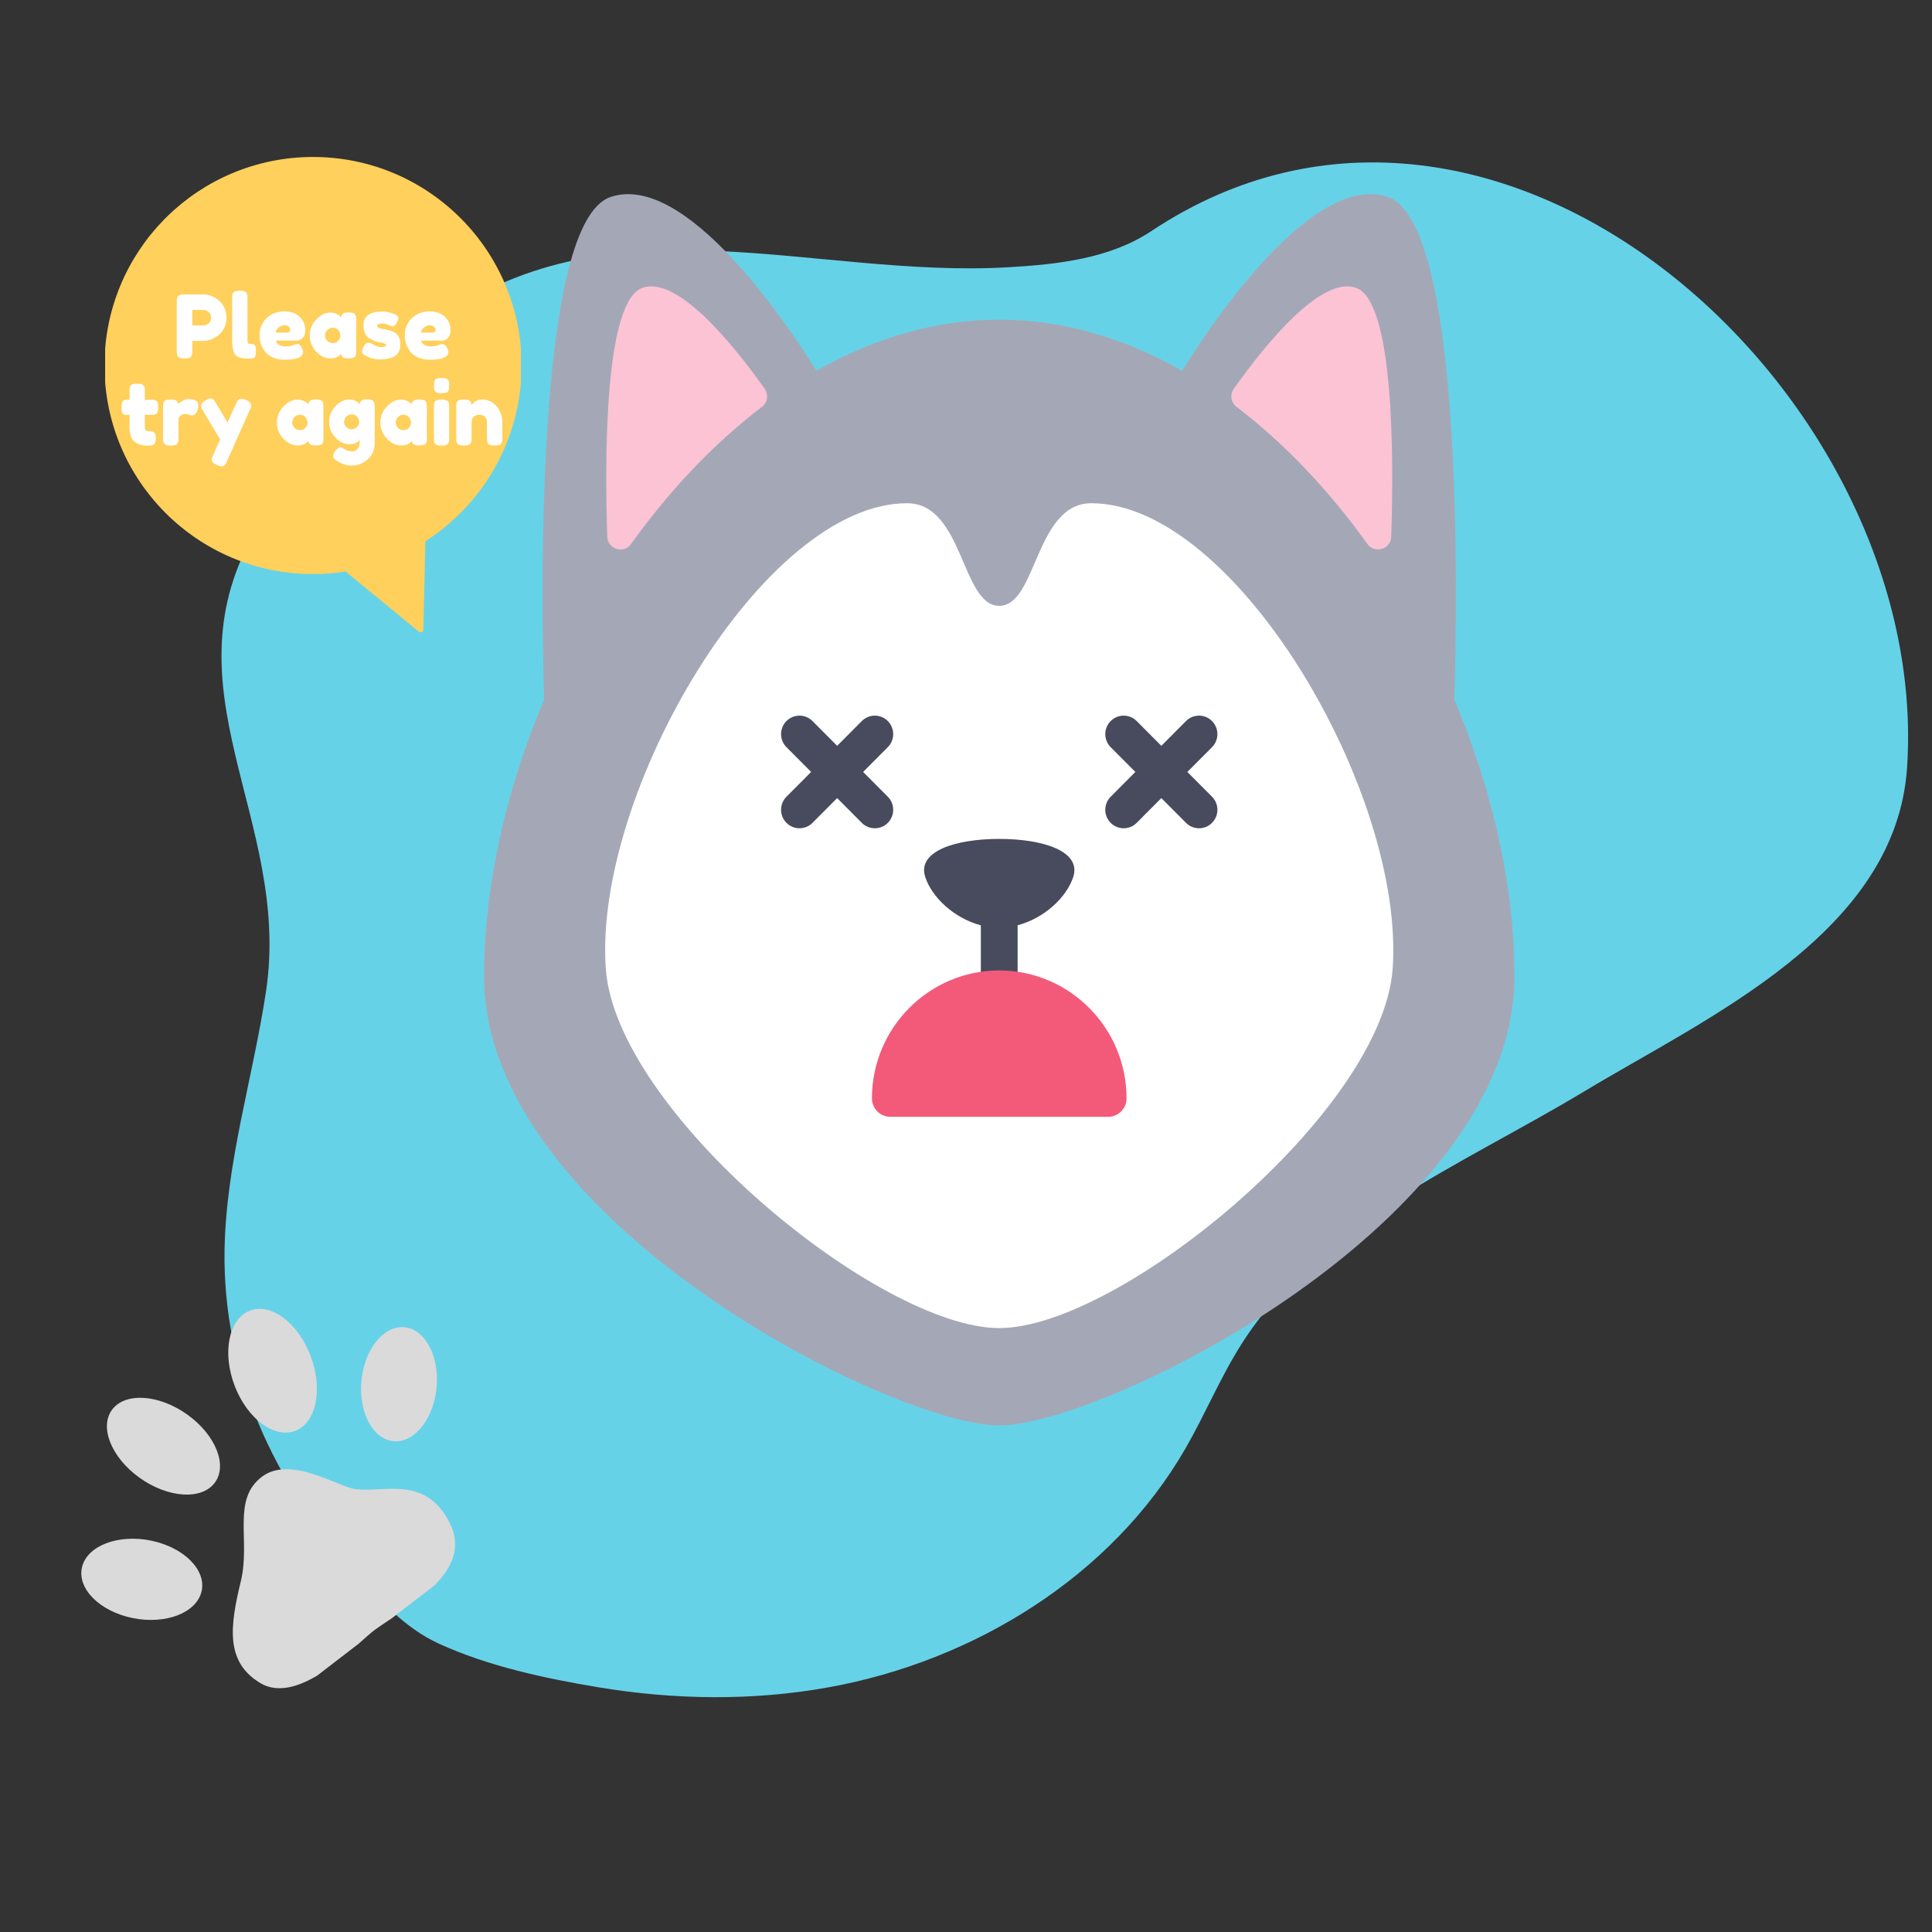 <svg xmlns="http://www.w3.org/2000/svg" xmlns:xlink="http://www.w3.org/1999/xlink" width="400" zoomAndPan="magnify" viewBox="0 0 300 300" height="400" preserveAspectRatio="xMidYMid meet" version="1.0"><rect x="0" y="0" width="300" height="300" fill="#333333" stroke="none"/><defs><g/><clipPath id="b17776e841"><path d="M 75.141 30 L 235.145 30 L 235.145 221.395 L 75.141 221.395 Z M 75.141 30 " clip-rule="nonzero"/></clipPath><clipPath id="99dd95955f"><path d="M 16.328 24.375 L 80.887 24.375 L 80.887 98.16 L 16.328 98.16 Z M 16.328 24.375 " clip-rule="nonzero"/></clipPath><clipPath id="d471c50633"><path d="M 36 228 L 71 228 L 71 263 L 36 263 Z M 36 228 " clip-rule="nonzero"/></clipPath><clipPath id="eba9fb7478"><path d="M 0 231.129 L 53.234 190.199 L 85.574 232.262 L 32.34 273.191 Z M 0 231.129 " clip-rule="nonzero"/></clipPath><clipPath id="dedf863ab4"><path d="M 53.41 190.066 L 0.176 230.992 L 32.512 273.055 L 85.75 232.129 Z M 53.41 190.066 " clip-rule="nonzero"/></clipPath><clipPath id="40c48c4427"><path d="M 55.766 217.695 L 24.422 241.789 L 42.668 265.52 L 74.008 241.422 Z M 55.766 217.695 " clip-rule="nonzero"/></clipPath><clipPath id="091adab88a"><path d="M 55.766 217.695 L 24.422 241.789 L 42.664 265.516 L 74.004 241.418 Z M 55.766 217.695 " clip-rule="nonzero"/></clipPath><clipPath id="0d7fec48af"><path d="M 56 206 L 68 206 L 68 224 L 56 224 Z M 56 206 " clip-rule="nonzero"/></clipPath><clipPath id="efa05a5472"><path d="M 0 231.129 L 53.234 190.199 L 85.574 232.262 L 32.34 273.191 Z M 0 231.129 " clip-rule="nonzero"/></clipPath><clipPath id="37f1a66a8e"><path d="M 53.41 190.066 L 0.176 230.992 L 32.512 273.055 L 85.75 232.129 Z M 53.41 190.066 " clip-rule="nonzero"/></clipPath><clipPath id="a10bbf198d"><path d="M 35 203 L 50 203 L 50 223 L 35 223 Z M 35 203 " clip-rule="nonzero"/></clipPath><clipPath id="3a983d8653"><path d="M 0 231.129 L 53.234 190.199 L 85.574 232.262 L 32.34 273.191 Z M 0 231.129 " clip-rule="nonzero"/></clipPath><clipPath id="ea8aa0843f"><path d="M 53.41 190.066 L 0.176 230.992 L 32.512 273.055 L 85.75 232.129 Z M 53.41 190.066 " clip-rule="nonzero"/></clipPath><clipPath id="bb8c13e0f1"><path d="M 16 217 L 35 217 L 35 233 L 16 233 Z M 16 217 " clip-rule="nonzero"/></clipPath><clipPath id="a623d90142"><path d="M 0 231.129 L 53.234 190.199 L 85.574 232.262 L 32.34 273.191 Z M 0 231.129 " clip-rule="nonzero"/></clipPath><clipPath id="c429a197e1"><path d="M 53.41 190.066 L 0.176 230.992 L 32.512 273.055 L 85.75 232.129 Z M 53.41 190.066 " clip-rule="nonzero"/></clipPath><clipPath id="2a87e17a7d"><path d="M 12 238 L 32 238 L 32 252 L 12 252 Z M 12 238 " clip-rule="nonzero"/></clipPath><clipPath id="e547db6f6f"><path d="M 0 231.129 L 53.234 190.199 L 85.574 232.262 L 32.34 273.191 Z M 0 231.129 " clip-rule="nonzero"/></clipPath><clipPath id="26799f94eb"><path d="M 53.41 190.066 L 0.176 230.992 L 32.512 273.055 L 85.75 232.129 Z M 53.41 190.066 " clip-rule="nonzero"/></clipPath></defs><path fill="#66d2e8" d="M 128.715 261.996 C 151.27 257.906 172.621 244.781 184.074 224.926 C 187.141 219.609 189.488 213.887 192.781 208.703 C 204.727 189.898 226.91 180.965 246.004 169.469 C 265.207 157.902 294.414 144.875 296.129 119.191 C 299.988 61.273 232.629 0.062 178.777 35.883 C 172.34 40.164 164.281 41.051 156.562 41.5 C 156.562 41.5 156.559 41.5 156.555 41.5 C 126.344 43.246 95.449 30.375 68.406 49.387 C 56.562 57.715 47.508 69.457 40.035 81.859 C 24.953 106.898 45.348 127.121 41.305 153.945 C 39.285 167.344 35.109 180.48 34.871 194.027 C 34.539 213.004 42.531 230.363 55.125 244.203 C 59.008 248.465 62.809 252.781 68.141 255.223 C 75.77 258.723 84.59 260.613 92.816 261.984 C 104.672 263.961 116.867 264.145 128.715 261.996 Z M 128.715 261.996 " fill-opacity="1" fill-rule="nonzero"/><g clip-path="url(#b17776e841)"><path fill="#a4a8b6" d="M 225.828 108.641 C 226.328 91.723 227.145 34.566 215.539 30.598 C 203.949 26.633 188.262 50.004 183.547 57.566 C 174.719 52.551 165.152 49.641 155.16 49.641 C 145.172 49.641 135.602 52.551 126.777 57.566 C 122.062 50.004 106.375 26.633 94.785 30.598 C 83.18 34.566 83.996 91.723 84.496 108.641 C 78.539 122.715 75.16 137.699 75.16 151.637 C 75.16 189.676 138.848 221.344 155.16 221.344 C 171.473 221.344 235.164 189.676 235.164 151.637 C 235.164 137.699 231.781 122.715 225.828 108.641 " fill-opacity="1" fill-rule="nonzero"/></g><path fill="#ffffff" d="M 169.473 78.141 C 160.719 78.141 161.031 94.078 155.16 94.078 C 149.293 94.078 149.602 78.141 140.848 78.141 C 118.52 78.141 92.191 123.074 94.062 150.344 C 95.594 172.66 136.512 206.223 155.16 206.223 C 173.812 206.223 214.727 172.66 216.258 150.344 C 218.133 123.074 191.805 78.141 169.473 78.141 " fill-opacity="1" fill-rule="nonzero"/><path fill="#fbc3d4" d="M 212.332 84.469 C 213.473 86.055 215.969 85.281 216.031 83.324 C 216.441 70.812 216.445 46.613 210.504 44.668 C 205.117 42.902 196.688 53.188 191.59 60.355 C 190.949 61.254 191.129 62.508 192.008 63.176 C 199.566 68.934 206.422 76.227 212.332 84.469 " fill-opacity="1" fill-rule="nonzero"/><path fill="#fbc3d4" d="M 118.316 63.176 C 119.195 62.508 119.371 61.254 118.734 60.355 C 113.637 53.188 105.203 42.902 99.82 44.668 C 93.875 46.613 93.883 70.812 94.293 83.324 C 94.355 85.281 96.852 86.055 97.992 84.469 C 103.898 76.227 110.758 68.934 118.316 63.176 " fill-opacity="1" fill-rule="nonzero"/><path fill="#484b5d" d="M 155.16 130.266 C 148.34 130.266 142.406 132.184 143.66 136.137 C 144.676 139.328 148.129 142.535 152.184 143.652 L 152.305 143.656 L 152.305 153.559 C 152.305 155.145 153.586 156.426 155.16 156.426 C 156.738 156.426 158.016 155.145 158.016 153.559 L 158.016 143.676 C 162.125 142.59 165.637 139.359 166.664 136.137 C 167.918 132.184 161.984 130.266 155.16 130.266 " fill-opacity="1" fill-rule="nonzero"/><path fill="#484b5d" d="M 184.371 119.867 L 188.203 116.02 C 189.316 114.902 189.316 113.086 188.203 111.965 C 187.086 110.844 185.277 110.844 184.164 111.965 L 180.332 115.812 L 176.504 111.965 C 175.387 110.844 173.578 110.844 172.465 111.965 C 171.348 113.086 171.348 114.902 172.465 116.02 L 176.297 119.867 L 172.465 123.715 C 171.348 124.836 171.348 126.652 172.465 127.773 C 173.023 128.332 173.754 128.613 174.484 128.613 C 175.215 128.613 175.945 128.332 176.504 127.773 L 180.332 123.926 L 184.164 127.773 C 184.723 128.332 185.453 128.613 186.184 128.613 C 186.914 128.613 187.645 128.332 188.203 127.773 C 189.316 126.652 189.316 124.836 188.203 123.715 L 184.371 119.867 " fill-opacity="1" fill-rule="nonzero"/><path fill="#484b5d" d="M 137.859 111.965 C 136.742 110.844 134.934 110.844 133.82 111.965 L 129.992 115.812 L 126.16 111.965 C 125.043 110.844 123.234 110.844 122.121 111.965 C 121.004 113.086 121.004 114.902 122.121 116.02 L 125.953 119.867 L 122.121 123.715 C 121.004 124.836 121.004 126.652 122.121 127.773 C 122.68 128.332 123.41 128.613 124.141 128.613 C 124.871 128.613 125.602 128.332 126.16 127.773 L 129.992 123.926 L 133.82 127.773 C 134.379 128.332 135.109 128.613 135.84 128.613 C 136.57 128.613 137.301 128.332 137.859 127.773 C 138.973 126.652 138.973 124.836 137.859 123.715 L 134.027 119.867 L 137.859 116.02 C 138.973 114.902 138.973 113.086 137.859 111.965 " fill-opacity="1" fill-rule="nonzero"/><path fill="#f35a79" d="M 155.16 150.691 C 144.262 150.691 135.395 159.598 135.395 170.551 C 135.395 172.133 136.672 173.418 138.246 173.418 L 172.074 173.418 C 173.652 173.418 174.93 172.133 174.93 170.551 C 174.93 159.598 166.062 150.691 155.16 150.691 " fill-opacity="1" fill-rule="nonzero"/><g clip-path="url(#99dd95955f)"><path fill="#ffd05b" d="M 16.223 56.758 C 16.223 74.645 30.723 89.141 48.605 89.141 C 50.332 89.141 52.02 89.008 53.672 88.746 L 64.941 98.008 C 65.191 98.211 65.414 98.238 65.562 98.113 C 65.57 98.105 65.582 98.098 65.586 98.09 C 65.676 98 65.73 97.848 65.734 97.645 L 66.055 84.047 C 71.555 80.52 75.914 75.383 78.473 69.297 C 80.094 65.441 80.992 61.203 80.992 56.758 C 80.992 38.875 66.492 24.375 48.605 24.375 C 44.16 24.375 39.926 25.273 36.07 26.895 C 32.293 28.48 28.875 30.766 25.984 33.586 C 25.801 33.77 25.617 33.953 25.434 34.137 C 19.734 39.977 16.223 47.953 16.223 56.758 " fill-opacity="1" fill-rule="nonzero"/></g><path fill="#ffd05b" d="M 55.754 61.285 C 57.996 63.5 62.793 64.621 61.762 70.438 C 60.711 76.367 52.496 74.926 48.219 74.836 C 45.945 74.793 36.613 76.629 34.723 71.953 C 33.07 67.859 35.703 65.082 39.703 61.809 C 43.273 58.883 44.25 54.07 48.426 54.07 C 52.332 54.07 54.383 59.93 55.754 61.285 " fill-opacity="1" fill-rule="nonzero"/><path fill="#ffd05b" d="M 63.246 52.402 C 60.984 55.004 60.582 58.277 62.352 59.715 C 64.117 61.148 67.387 60.203 69.652 57.602 C 71.914 54.996 72.316 51.723 70.547 50.289 C 68.781 48.852 65.512 49.797 63.246 52.402 " fill-opacity="1" fill-rule="nonzero"/><path fill="#ffd05b" d="M 52.004 44.379 C 50.941 48.102 52.012 51.637 54.387 52.266 C 56.766 52.902 59.555 50.395 60.613 46.668 C 61.676 42.945 60.609 39.41 58.23 38.777 C 55.852 38.145 53.062 40.652 52.004 44.379 " fill-opacity="1" fill-rule="nonzero"/><path fill="#ffd05b" d="M 37.676 46.125 C 38.816 49.75 41.598 52.156 43.895 51.5 C 46.191 50.848 47.129 47.375 45.992 43.75 C 44.855 40.125 42.07 37.719 39.773 38.375 C 37.48 39.027 36.539 42.5 37.676 46.125 " fill-opacity="1" fill-rule="nonzero"/><path fill="#ffd05b" d="M 27.848 57.895 C 30.285 60.648 33.758 61.645 35.609 60.117 C 37.457 58.59 36.988 55.117 34.555 52.359 C 32.121 49.605 28.645 48.609 26.793 50.137 C 24.941 51.664 25.414 55.137 27.848 57.895 " fill-opacity="1" fill-rule="nonzero"/><g fill="#ffffff" fill-opacity="1"><g transform="translate(26.905, 55.687)"><g><path d="M 7.906 -7.953 C 8.145 -7.473 8.266 -6.938 8.266 -6.344 C 8.266 -5.758 8.145 -5.227 7.906 -4.75 C 7.664 -4.281 7.363 -3.906 7 -3.625 C 6.238 -3.039 5.457 -2.75 4.656 -2.75 L 2.953 -2.75 L 2.953 -1.219 C 2.953 -1 2.941 -0.836 2.922 -0.734 C 2.91 -0.629 2.867 -0.508 2.797 -0.375 C 2.672 -0.133 2.316 -0.016 1.734 -0.016 C 1.109 -0.016 0.738 -0.18 0.625 -0.516 C 0.57 -0.672 0.547 -0.906 0.547 -1.219 L 0.547 -8.781 C 0.547 -8.988 0.551 -9.145 0.562 -9.25 C 0.57 -9.352 0.613 -9.473 0.688 -9.609 C 0.82 -9.848 1.176 -9.969 1.75 -9.969 L 4.672 -9.969 C 5.461 -9.969 6.238 -9.68 7 -9.109 C 7.363 -8.828 7.664 -8.441 7.906 -7.953 Z M 4.672 -5.156 C 4.941 -5.156 5.207 -5.254 5.469 -5.453 C 5.727 -5.648 5.859 -5.945 5.859 -6.344 C 5.859 -6.75 5.727 -7.051 5.469 -7.25 C 5.207 -7.457 4.938 -7.562 4.656 -7.562 L 2.953 -7.562 L 2.953 -5.156 Z M 4.672 -5.156 "/></g></g></g><g fill="#ffffff" fill-opacity="1"><g transform="translate(35.504, 55.687)"><g><path d="M 0.547 -9.344 C 0.547 -9.551 0.551 -9.707 0.562 -9.812 C 0.57 -9.914 0.613 -10.039 0.688 -10.188 C 0.812 -10.426 1.16 -10.547 1.734 -10.547 C 2.297 -10.547 2.645 -10.426 2.781 -10.188 C 2.852 -10.039 2.895 -9.914 2.906 -9.812 C 2.914 -9.707 2.922 -9.551 2.922 -9.344 L 2.922 -3.031 C 2.922 -2.707 2.945 -2.5 3 -2.406 C 3.062 -2.32 3.18 -2.281 3.359 -2.281 C 3.547 -2.281 3.672 -2.273 3.734 -2.266 C 3.805 -2.254 3.883 -2.219 3.969 -2.156 C 4.156 -2.031 4.25 -1.707 4.25 -1.188 C 4.25 -0.613 4.156 -0.266 3.969 -0.141 C 3.738 0.023 3.176 0.055 2.281 -0.047 C 1.582 -0.141 1.129 -0.375 0.922 -0.75 C 0.672 -1.195 0.547 -1.906 0.547 -2.875 Z M 0.547 -9.344 "/></g></g></g><g fill="#ffffff" fill-opacity="1"><g transform="translate(39.953, 55.687)"><g><path d="M 7.453 -4.438 C 7.453 -3.883 7.312 -3.473 7.031 -3.203 C 6.758 -2.93 6.457 -2.797 6.125 -2.797 L 2.906 -2.797 C 2.906 -2.547 3.051 -2.332 3.344 -2.156 C 3.645 -1.988 3.945 -1.906 4.25 -1.906 C 4.77 -1.906 5.18 -1.957 5.484 -2.062 L 5.641 -2.125 C 5.848 -2.219 6.023 -2.266 6.172 -2.266 C 6.461 -2.266 6.711 -2.062 6.922 -1.656 C 7.047 -1.414 7.109 -1.207 7.109 -1.031 C 7.109 -0.227 6.141 0.172 4.203 0.172 C 3.535 0.172 2.941 0.055 2.422 -0.172 C 1.898 -0.398 1.492 -0.707 1.203 -1.094 C 0.629 -1.82 0.344 -2.641 0.344 -3.547 C 0.344 -4.691 0.711 -5.609 1.453 -6.297 C 2.191 -6.984 3.113 -7.328 4.219 -7.328 C 5.477 -7.328 6.406 -6.879 7 -5.984 C 7.301 -5.516 7.453 -5 7.453 -4.438 Z M 4.594 -4.047 C 4.938 -4.047 5.109 -4.191 5.109 -4.484 C 5.109 -4.691 5.023 -4.859 4.859 -4.984 C 4.703 -5.109 4.477 -5.172 4.188 -5.172 C 3.895 -5.172 3.602 -5.051 3.312 -4.812 C 3.02 -4.57 2.875 -4.316 2.875 -4.047 Z M 4.594 -4.047 "/></g></g></g><g fill="#ffffff" fill-opacity="1"><g transform="translate(47.749, 55.687)"><g><path d="M 5.203 -6.406 C 5.254 -6.914 5.613 -7.172 6.281 -7.172 C 6.633 -7.172 6.895 -7.145 7.062 -7.094 C 7.238 -7.039 7.359 -6.941 7.422 -6.797 C 7.492 -6.66 7.535 -6.539 7.547 -6.438 C 7.555 -6.332 7.562 -6.176 7.562 -5.969 L 7.562 -1.219 C 7.562 -1 7.555 -0.836 7.547 -0.734 C 7.535 -0.629 7.5 -0.508 7.438 -0.375 C 7.301 -0.145 6.984 -0.031 6.484 -0.031 C 5.992 -0.031 5.664 -0.086 5.5 -0.203 C 5.332 -0.328 5.238 -0.508 5.219 -0.75 C 4.875 -0.27 4.312 -0.031 3.531 -0.031 C 2.75 -0.031 2.02 -0.383 1.344 -1.094 C 0.676 -1.812 0.344 -2.645 0.344 -3.594 C 0.344 -4.539 0.68 -5.367 1.359 -6.078 C 2.035 -6.797 2.773 -7.156 3.578 -7.156 C 3.891 -7.156 4.172 -7.098 4.422 -6.984 C 4.672 -6.879 4.848 -6.781 4.953 -6.688 C 5.055 -6.594 5.141 -6.5 5.203 -6.406 Z M 2.719 -3.578 C 2.719 -3.273 2.832 -3.004 3.062 -2.766 C 3.301 -2.523 3.586 -2.406 3.922 -2.406 C 4.266 -2.406 4.547 -2.523 4.766 -2.766 C 4.992 -3.016 5.109 -3.285 5.109 -3.578 C 5.109 -3.879 5 -4.156 4.781 -4.406 C 4.57 -4.664 4.285 -4.797 3.922 -4.797 C 3.566 -4.797 3.273 -4.664 3.047 -4.406 C 2.828 -4.156 2.719 -3.879 2.719 -3.578 Z M 2.719 -3.578 "/></g></g></g><g fill="#ffffff" fill-opacity="1"><g transform="translate(55.858, 55.687)"><g><path d="M 0.594 -0.641 C 0.426 -0.742 0.344 -0.914 0.344 -1.156 C 0.344 -1.395 0.516 -1.754 0.859 -2.234 C 0.953 -2.391 1.109 -2.469 1.328 -2.469 C 1.555 -2.469 1.859 -2.352 2.234 -2.125 C 2.617 -1.906 2.969 -1.797 3.281 -1.797 C 3.832 -1.797 4.109 -1.906 4.109 -2.125 C 4.109 -2.289 3.805 -2.414 3.203 -2.5 C 2.629 -2.582 2.062 -2.797 1.5 -3.141 C 1.238 -3.305 1.02 -3.562 0.844 -3.906 C 0.664 -4.258 0.578 -4.676 0.578 -5.156 C 0.578 -6.594 1.562 -7.312 3.531 -7.312 C 4.176 -7.312 4.844 -7.156 5.531 -6.844 C 5.844 -6.695 6 -6.516 6 -6.297 C 6 -6.078 5.898 -5.805 5.703 -5.484 C 5.504 -5.172 5.301 -5.016 5.094 -5.016 C 4.977 -5.016 4.773 -5.082 4.484 -5.219 C 4.191 -5.363 3.875 -5.438 3.531 -5.438 C 2.988 -5.438 2.719 -5.332 2.719 -5.125 C 2.719 -4.852 3.023 -4.676 3.641 -4.594 C 4.242 -4.531 4.828 -4.359 5.391 -4.078 C 5.648 -3.953 5.867 -3.734 6.047 -3.422 C 6.223 -3.109 6.312 -2.711 6.312 -2.234 C 6.312 -1.766 6.223 -1.363 6.047 -1.031 C 5.867 -0.707 5.625 -0.461 5.312 -0.297 C 4.727 -0.016 4 0.125 3.125 0.125 C 2.25 0.125 1.406 -0.129 0.594 -0.641 Z M 0.594 -0.641 "/></g></g></g><g fill="#ffffff" fill-opacity="1"><g transform="translate(62.511, 55.687)"><g><path d="M 7.453 -4.438 C 7.453 -3.883 7.312 -3.473 7.031 -3.203 C 6.758 -2.93 6.457 -2.797 6.125 -2.797 L 2.906 -2.797 C 2.906 -2.547 3.051 -2.332 3.344 -2.156 C 3.645 -1.988 3.945 -1.906 4.25 -1.906 C 4.77 -1.906 5.18 -1.957 5.484 -2.062 L 5.641 -2.125 C 5.848 -2.219 6.023 -2.266 6.172 -2.266 C 6.461 -2.266 6.711 -2.062 6.922 -1.656 C 7.047 -1.414 7.109 -1.207 7.109 -1.031 C 7.109 -0.227 6.141 0.172 4.203 0.172 C 3.535 0.172 2.941 0.055 2.422 -0.172 C 1.898 -0.398 1.492 -0.707 1.203 -1.094 C 0.629 -1.82 0.344 -2.641 0.344 -3.547 C 0.344 -4.691 0.711 -5.609 1.453 -6.297 C 2.191 -6.984 3.113 -7.328 4.219 -7.328 C 5.477 -7.328 6.406 -6.879 7 -5.984 C 7.301 -5.516 7.453 -5 7.453 -4.438 Z M 4.594 -4.047 C 4.938 -4.047 5.109 -4.191 5.109 -4.484 C 5.109 -4.691 5.023 -4.859 4.859 -4.984 C 4.703 -5.109 4.477 -5.172 4.188 -5.172 C 3.895 -5.172 3.602 -5.051 3.312 -4.812 C 3.02 -4.57 2.875 -4.316 2.875 -4.047 Z M 4.594 -4.047 "/></g></g></g><g fill="#ffffff" fill-opacity="1"><g transform="translate(18.667, 69.2)"><g><path d="M 4.703 -4.766 L 3.828 -4.812 L 3.828 -2.938 C 3.828 -2.695 3.863 -2.52 3.938 -2.406 C 4.02 -2.301 4.164 -2.25 4.375 -2.25 C 4.582 -2.25 4.742 -2.238 4.859 -2.219 C 4.973 -2.207 5.094 -2.164 5.219 -2.094 C 5.426 -1.977 5.531 -1.676 5.531 -1.188 C 5.531 -0.613 5.406 -0.266 5.156 -0.141 C 5.02 -0.078 4.898 -0.035 4.797 -0.016 C 4.691 -0.004 4.539 0 4.344 0 C 3.395 0 2.676 -0.211 2.188 -0.641 C 1.695 -1.066 1.453 -1.785 1.453 -2.797 L 1.453 -4.812 C 1.285 -4.789 1.098 -4.781 0.891 -4.781 C 0.691 -4.781 0.523 -4.852 0.391 -5 C 0.266 -5.156 0.203 -5.422 0.203 -5.797 C 0.203 -6.172 0.223 -6.441 0.266 -6.609 C 0.316 -6.773 0.383 -6.895 0.469 -6.969 C 0.613 -7.082 0.789 -7.141 1 -7.141 L 1.453 -7.094 L 1.453 -8.5 C 1.453 -8.707 1.457 -8.859 1.469 -8.953 C 1.488 -9.055 1.535 -9.164 1.609 -9.281 C 1.723 -9.508 2.07 -9.625 2.656 -9.625 C 3.27 -9.625 3.633 -9.457 3.75 -9.125 C 3.801 -8.977 3.828 -8.742 3.828 -8.422 L 3.828 -7.094 C 4.223 -7.125 4.52 -7.141 4.719 -7.141 C 4.926 -7.141 5.082 -7.133 5.188 -7.125 C 5.289 -7.113 5.41 -7.07 5.547 -7 C 5.785 -6.875 5.906 -6.523 5.906 -5.953 C 5.906 -5.379 5.781 -5.031 5.531 -4.906 C 5.395 -4.832 5.273 -4.789 5.172 -4.781 C 5.066 -4.77 4.91 -4.766 4.703 -4.766 Z M 4.703 -4.766 "/></g></g></g><g fill="#ffffff" fill-opacity="1"><g transform="translate(24.776, 69.2)"><g><path d="M 5.406 -7.094 C 5.582 -7.039 5.727 -6.945 5.844 -6.812 C 5.957 -6.676 6.016 -6.461 6.016 -6.172 C 6.016 -5.891 5.926 -5.57 5.75 -5.219 C 5.582 -4.875 5.336 -4.703 5.016 -4.703 C 4.848 -4.703 4.688 -4.738 4.531 -4.812 C 4.383 -4.883 4.188 -4.922 3.938 -4.922 C 3.695 -4.922 3.469 -4.832 3.25 -4.656 C 3.039 -4.488 2.938 -4.285 2.938 -4.047 L 2.938 -1.188 C 2.938 -0.977 2.93 -0.82 2.922 -0.719 C 2.91 -0.613 2.867 -0.492 2.797 -0.359 C 2.648 -0.117 2.297 0 1.734 0 C 1.297 0 0.984 -0.078 0.797 -0.234 C 0.648 -0.359 0.566 -0.551 0.547 -0.812 C 0.547 -0.906 0.547 -1.039 0.547 -1.219 L 0.547 -5.984 C 0.547 -6.191 0.551 -6.348 0.562 -6.453 C 0.57 -6.555 0.613 -6.676 0.688 -6.812 C 0.812 -7.051 1.16 -7.172 1.734 -7.172 C 2.285 -7.172 2.629 -7.066 2.766 -6.859 C 2.859 -6.711 2.906 -6.562 2.906 -6.406 C 2.957 -6.469 3.023 -6.547 3.109 -6.641 C 3.191 -6.734 3.375 -6.852 3.656 -7 C 3.938 -7.156 4.18 -7.234 4.391 -7.234 C 4.609 -7.234 4.789 -7.223 4.938 -7.203 C 5.082 -7.18 5.238 -7.145 5.406 -7.094 Z M 5.406 -7.094 "/></g></g></g><g fill="#ffffff" fill-opacity="1"><g transform="translate(30.994, 69.2)"><g><path d="M 7.219 -7.094 C 7.75 -6.852 8.016 -6.566 8.016 -6.234 C 8.016 -6.066 7.977 -5.91 7.906 -5.766 C 7.832 -5.617 7.797 -5.539 7.797 -5.531 L 4.234 2.438 C 4.16 2.602 4.098 2.734 4.047 2.828 C 3.992 2.922 3.91 3.008 3.797 3.094 C 3.691 3.176 3.555 3.219 3.391 3.219 C 3.234 3.219 3 3.145 2.688 3 C 2.145 2.77 1.875 2.488 1.875 2.156 C 1.875 1.945 2.312 0.91 3.188 -0.953 L 0.469 -5.516 C 0.289 -5.805 0.203 -6.023 0.203 -6.172 C 0.203 -6.461 0.445 -6.754 0.938 -7.047 C 1.25 -7.234 1.488 -7.328 1.656 -7.328 C 1.832 -7.328 1.973 -7.289 2.078 -7.219 C 2.191 -7.145 2.27 -7.066 2.312 -6.984 C 2.363 -6.91 2.613 -6.488 3.062 -5.719 C 3.52 -4.957 3.953 -4.242 4.359 -3.578 C 4.398 -3.723 4.641 -4.281 5.078 -5.25 C 5.523 -6.227 5.766 -6.75 5.797 -6.812 C 5.836 -6.875 5.891 -6.953 5.953 -7.047 C 6.078 -7.203 6.242 -7.281 6.453 -7.281 C 6.672 -7.281 6.926 -7.219 7.219 -7.094 Z M 7.219 -7.094 "/></g></g></g><g fill="#ffffff" fill-opacity="1"><g transform="translate(39.212, 69.2)"><g/></g></g><g fill="#ffffff" fill-opacity="1"><g transform="translate(42.654, 69.2)"><g><path d="M 5.203 -6.406 C 5.254 -6.914 5.613 -7.172 6.281 -7.172 C 6.633 -7.172 6.895 -7.145 7.062 -7.094 C 7.238 -7.039 7.359 -6.941 7.422 -6.797 C 7.492 -6.66 7.535 -6.539 7.547 -6.438 C 7.555 -6.332 7.562 -6.176 7.562 -5.969 L 7.562 -1.219 C 7.562 -1 7.555 -0.836 7.547 -0.734 C 7.535 -0.629 7.5 -0.508 7.438 -0.375 C 7.301 -0.145 6.984 -0.031 6.484 -0.031 C 5.992 -0.031 5.664 -0.086 5.5 -0.203 C 5.332 -0.328 5.238 -0.508 5.219 -0.75 C 4.875 -0.27 4.312 -0.031 3.531 -0.031 C 2.75 -0.031 2.02 -0.383 1.344 -1.094 C 0.676 -1.812 0.344 -2.645 0.344 -3.594 C 0.344 -4.539 0.68 -5.367 1.359 -6.078 C 2.035 -6.797 2.773 -7.156 3.578 -7.156 C 3.891 -7.156 4.172 -7.098 4.422 -6.984 C 4.672 -6.879 4.848 -6.781 4.953 -6.688 C 5.055 -6.594 5.141 -6.5 5.203 -6.406 Z M 2.719 -3.578 C 2.719 -3.273 2.832 -3.004 3.062 -2.766 C 3.301 -2.523 3.586 -2.406 3.922 -2.406 C 4.266 -2.406 4.547 -2.523 4.766 -2.766 C 4.992 -3.016 5.109 -3.285 5.109 -3.578 C 5.109 -3.879 5 -4.156 4.781 -4.406 C 4.57 -4.664 4.285 -4.797 3.922 -4.797 C 3.566 -4.797 3.273 -4.664 3.047 -4.406 C 2.828 -4.156 2.719 -3.879 2.719 -3.578 Z M 2.719 -3.578 "/></g></g></g><g fill="#ffffff" fill-opacity="1"><g transform="translate(50.762, 69.2)"><g><path d="M 5.094 -0.891 C 4.75 -0.441 4.195 -0.219 3.438 -0.219 C 2.688 -0.219 1.984 -0.562 1.328 -1.25 C 0.672 -1.945 0.344 -2.758 0.344 -3.688 C 0.344 -4.613 0.672 -5.426 1.328 -6.125 C 1.992 -6.82 2.723 -7.172 3.516 -7.172 C 3.816 -7.172 4.094 -7.113 4.344 -7 C 4.602 -6.883 4.781 -6.781 4.875 -6.688 C 4.969 -6.594 5.047 -6.504 5.109 -6.422 C 5.129 -6.68 5.219 -6.875 5.375 -7 C 5.539 -7.133 5.801 -7.203 6.156 -7.203 C 6.508 -7.203 6.766 -7.172 6.922 -7.109 C 7.086 -7.055 7.203 -6.961 7.266 -6.828 C 7.336 -6.703 7.379 -6.586 7.391 -6.484 C 7.41 -6.391 7.422 -6.238 7.422 -6.031 L 7.422 -0.391 C 7.422 0.648 7.055 1.488 6.328 2.125 C 5.598 2.77 4.781 3.094 3.875 3.094 C 3.188 3.094 2.531 2.922 1.906 2.578 C 1.281 2.242 0.969 1.941 0.969 1.672 C 0.969 1.316 1.102 1.004 1.375 0.734 C 1.551 0.547 1.688 0.414 1.781 0.344 C 1.875 0.27 1.984 0.234 2.109 0.234 C 2.234 0.234 2.363 0.285 2.5 0.391 C 2.938 0.723 3.41 0.891 3.922 0.891 C 4.266 0.891 4.547 0.754 4.766 0.484 C 4.984 0.211 5.094 -0.109 5.094 -0.484 Z M 2.672 -3.672 C 2.672 -3.379 2.785 -3.113 3.016 -2.875 C 3.242 -2.645 3.523 -2.531 3.859 -2.531 C 4.191 -2.531 4.469 -2.648 4.688 -2.891 C 4.906 -3.129 5.016 -3.391 5.016 -3.672 C 5.016 -3.961 4.906 -4.234 4.688 -4.484 C 4.477 -4.734 4.195 -4.859 3.844 -4.859 C 3.5 -4.859 3.219 -4.734 3 -4.484 C 2.781 -4.242 2.672 -3.973 2.672 -3.672 Z M 2.672 -3.672 "/></g></g></g><g fill="#ffffff" fill-opacity="1"><g transform="translate(58.722, 69.2)"><g><path d="M 5.203 -6.406 C 5.254 -6.914 5.613 -7.172 6.281 -7.172 C 6.633 -7.172 6.895 -7.145 7.062 -7.094 C 7.238 -7.039 7.359 -6.941 7.422 -6.797 C 7.492 -6.66 7.535 -6.539 7.547 -6.438 C 7.555 -6.332 7.562 -6.176 7.562 -5.969 L 7.562 -1.219 C 7.562 -1 7.555 -0.836 7.547 -0.734 C 7.535 -0.629 7.5 -0.508 7.438 -0.375 C 7.301 -0.145 6.984 -0.031 6.484 -0.031 C 5.992 -0.031 5.664 -0.086 5.5 -0.203 C 5.332 -0.328 5.238 -0.508 5.219 -0.75 C 4.875 -0.27 4.312 -0.031 3.531 -0.031 C 2.75 -0.031 2.02 -0.383 1.344 -1.094 C 0.676 -1.812 0.344 -2.645 0.344 -3.594 C 0.344 -4.539 0.68 -5.367 1.359 -6.078 C 2.035 -6.797 2.773 -7.156 3.578 -7.156 C 3.891 -7.156 4.172 -7.098 4.422 -6.984 C 4.672 -6.879 4.848 -6.781 4.953 -6.688 C 5.055 -6.594 5.141 -6.5 5.203 -6.406 Z M 2.719 -3.578 C 2.719 -3.273 2.832 -3.004 3.062 -2.766 C 3.301 -2.523 3.586 -2.406 3.922 -2.406 C 4.266 -2.406 4.547 -2.523 4.766 -2.766 C 4.992 -3.016 5.109 -3.285 5.109 -3.578 C 5.109 -3.879 5 -4.156 4.781 -4.406 C 4.57 -4.664 4.285 -4.797 3.922 -4.797 C 3.566 -4.797 3.273 -4.664 3.047 -4.406 C 2.828 -4.156 2.719 -3.879 2.719 -3.578 Z M 2.719 -3.578 "/></g></g></g><g fill="#ffffff" fill-opacity="1"><g transform="translate(66.83, 69.2)"><g><path d="M 0.547 -5.969 C 0.547 -6.176 0.551 -6.332 0.562 -6.438 C 0.57 -6.539 0.613 -6.664 0.688 -6.812 C 0.812 -7.039 1.16 -7.156 1.734 -7.156 C 2.172 -7.156 2.484 -7.078 2.672 -6.922 C 2.828 -6.797 2.906 -6.602 2.906 -6.344 C 2.914 -6.25 2.922 -6.117 2.922 -5.953 L 2.922 -1.188 C 2.922 -0.977 2.914 -0.82 2.906 -0.719 C 2.895 -0.613 2.852 -0.492 2.781 -0.359 C 2.656 -0.117 2.305 0 1.734 0 C 1.16 0 0.812 -0.125 0.688 -0.375 C 0.613 -0.508 0.57 -0.625 0.562 -0.719 C 0.551 -0.82 0.547 -0.984 0.547 -1.203 Z M 2.781 -8.5 C 2.719 -8.363 2.598 -8.27 2.422 -8.219 C 2.242 -8.164 2.016 -8.141 1.734 -8.141 C 1.453 -8.141 1.223 -8.164 1.047 -8.219 C 0.879 -8.27 0.758 -8.363 0.688 -8.5 C 0.613 -8.633 0.57 -8.754 0.562 -8.859 C 0.551 -8.961 0.547 -9.117 0.547 -9.328 C 0.547 -9.547 0.551 -9.707 0.562 -9.812 C 0.57 -9.914 0.613 -10.031 0.688 -10.156 C 0.812 -10.395 1.16 -10.516 1.734 -10.516 C 2.305 -10.516 2.656 -10.395 2.781 -10.156 C 2.852 -10.02 2.895 -9.898 2.906 -9.797 C 2.914 -9.691 2.922 -9.535 2.922 -9.328 C 2.922 -9.117 2.914 -8.961 2.906 -8.859 C 2.895 -8.754 2.852 -8.633 2.781 -8.5 Z M 2.781 -8.5 "/></g></g></g><g fill="#ffffff" fill-opacity="1"><g transform="translate(70.3, 69.2)"><g><path d="M 4.531 -7.172 C 5.438 -7.172 6.191 -6.82 6.797 -6.125 C 7.398 -5.438 7.703 -4.594 7.703 -3.594 L 7.703 -1.203 C 7.703 -0.992 7.691 -0.836 7.672 -0.734 C 7.66 -0.629 7.625 -0.508 7.562 -0.375 C 7.438 -0.133 7.082 -0.016 6.5 -0.016 C 5.852 -0.016 5.484 -0.18 5.391 -0.516 C 5.336 -0.672 5.312 -0.906 5.312 -1.219 L 5.312 -3.609 C 5.312 -3.984 5.203 -4.273 4.984 -4.484 C 4.773 -4.691 4.488 -4.797 4.125 -4.797 C 3.77 -4.797 3.477 -4.688 3.25 -4.469 C 3.031 -4.25 2.922 -3.961 2.922 -3.609 L 2.922 -1.203 C 2.922 -0.992 2.914 -0.836 2.906 -0.734 C 2.895 -0.629 2.852 -0.508 2.781 -0.375 C 2.656 -0.133 2.305 -0.016 1.734 -0.016 C 1.16 -0.016 0.812 -0.133 0.688 -0.375 C 0.613 -0.508 0.57 -0.629 0.562 -0.734 C 0.551 -0.836 0.547 -1 0.547 -1.219 L 0.547 -6.031 C 0.547 -6.227 0.551 -6.379 0.562 -6.484 C 0.57 -6.586 0.613 -6.703 0.688 -6.828 C 0.82 -7.055 1.172 -7.172 1.734 -7.172 C 2.297 -7.172 2.641 -7.066 2.766 -6.859 C 2.859 -6.703 2.906 -6.516 2.906 -6.297 C 2.938 -6.359 3.016 -6.445 3.141 -6.562 C 3.266 -6.688 3.391 -6.785 3.516 -6.859 C 3.816 -7.066 4.156 -7.172 4.531 -7.172 Z M 4.531 -7.172 "/></g></g></g><g clip-path="url(#d471c50633)"><g clip-path="url(#eba9fb7478)"><g clip-path="url(#dedf863ab4)"><g clip-path="url(#40c48c4427)"><g clip-path="url(#091adab88a)"><path fill="#dadada" d="M 55.184 231.23 C 59.621 231.828 66.035 228.996 69.84 236.488 C 73.715 244.125 63.148 249.512 58.215 253.07 C 55.594 254.965 46.562 265.035 40.414 261.34 C 35.031 258.105 35.652 252.695 37.391 245.555 C 38.945 239.176 35.938 232.871 40.68 229.301 C 45.121 225.957 52.465 230.863 55.184 231.23 " fill-opacity="1" fill-rule="nonzero"/></g></g></g></g></g><g clip-path="url(#0d7fec48af)"><g clip-path="url(#efa05a5472)"><g clip-path="url(#37f1a66a8e)"><path fill="#dadada" d="M 56.094 214.723 C 55.746 219.621 58.094 223.684 61.332 223.801 C 64.566 223.918 67.473 220.047 67.816 215.156 C 68.16 210.262 65.816 206.195 62.578 206.078 C 59.344 205.957 56.438 209.832 56.094 214.723 " fill-opacity="1" fill-rule="nonzero"/></g></g></g><g clip-path="url(#a10bbf198d)"><g clip-path="url(#3a983d8653)"><g clip-path="url(#ea8aa0843f)"><path fill="#dadada" d="M 36.453 215.227 C 38.438 220.367 42.672 223.469 45.914 222.152 C 49.16 220.836 50.18 215.605 48.199 210.465 C 46.219 205.324 41.984 202.227 38.738 203.539 C 35.496 204.855 34.473 210.09 36.453 215.227 " fill-opacity="1" fill-rule="nonzero"/></g></g></g><g clip-path="url(#bb8c13e0f1)"><g clip-path="url(#a623d90142)"><g clip-path="url(#c429a197e1)"><path fill="#dadada" d="M 21.672 229.469 C 26.066 232.613 31.289 232.969 33.336 230.258 C 35.387 227.551 33.484 222.805 29.094 219.66 C 24.699 216.516 19.477 216.16 17.426 218.867 C 15.379 221.578 17.277 226.324 21.672 229.469 " fill-opacity="1" fill-rule="nonzero"/></g></g></g><g clip-path="url(#2a87e17a7d)"><g clip-path="url(#e547db6f6f)"><g clip-path="url(#26799f94eb)"><path fill="#dadada" d="M 20.574 251.246 C 25.699 252.297 30.496 250.457 31.293 247.137 C 32.09 243.82 28.582 240.277 23.461 239.227 C 18.336 238.176 13.535 240.02 12.738 243.336 C 11.941 246.656 15.453 250.195 20.574 251.246 " fill-opacity="1" fill-rule="nonzero"/></g></g></g></svg>